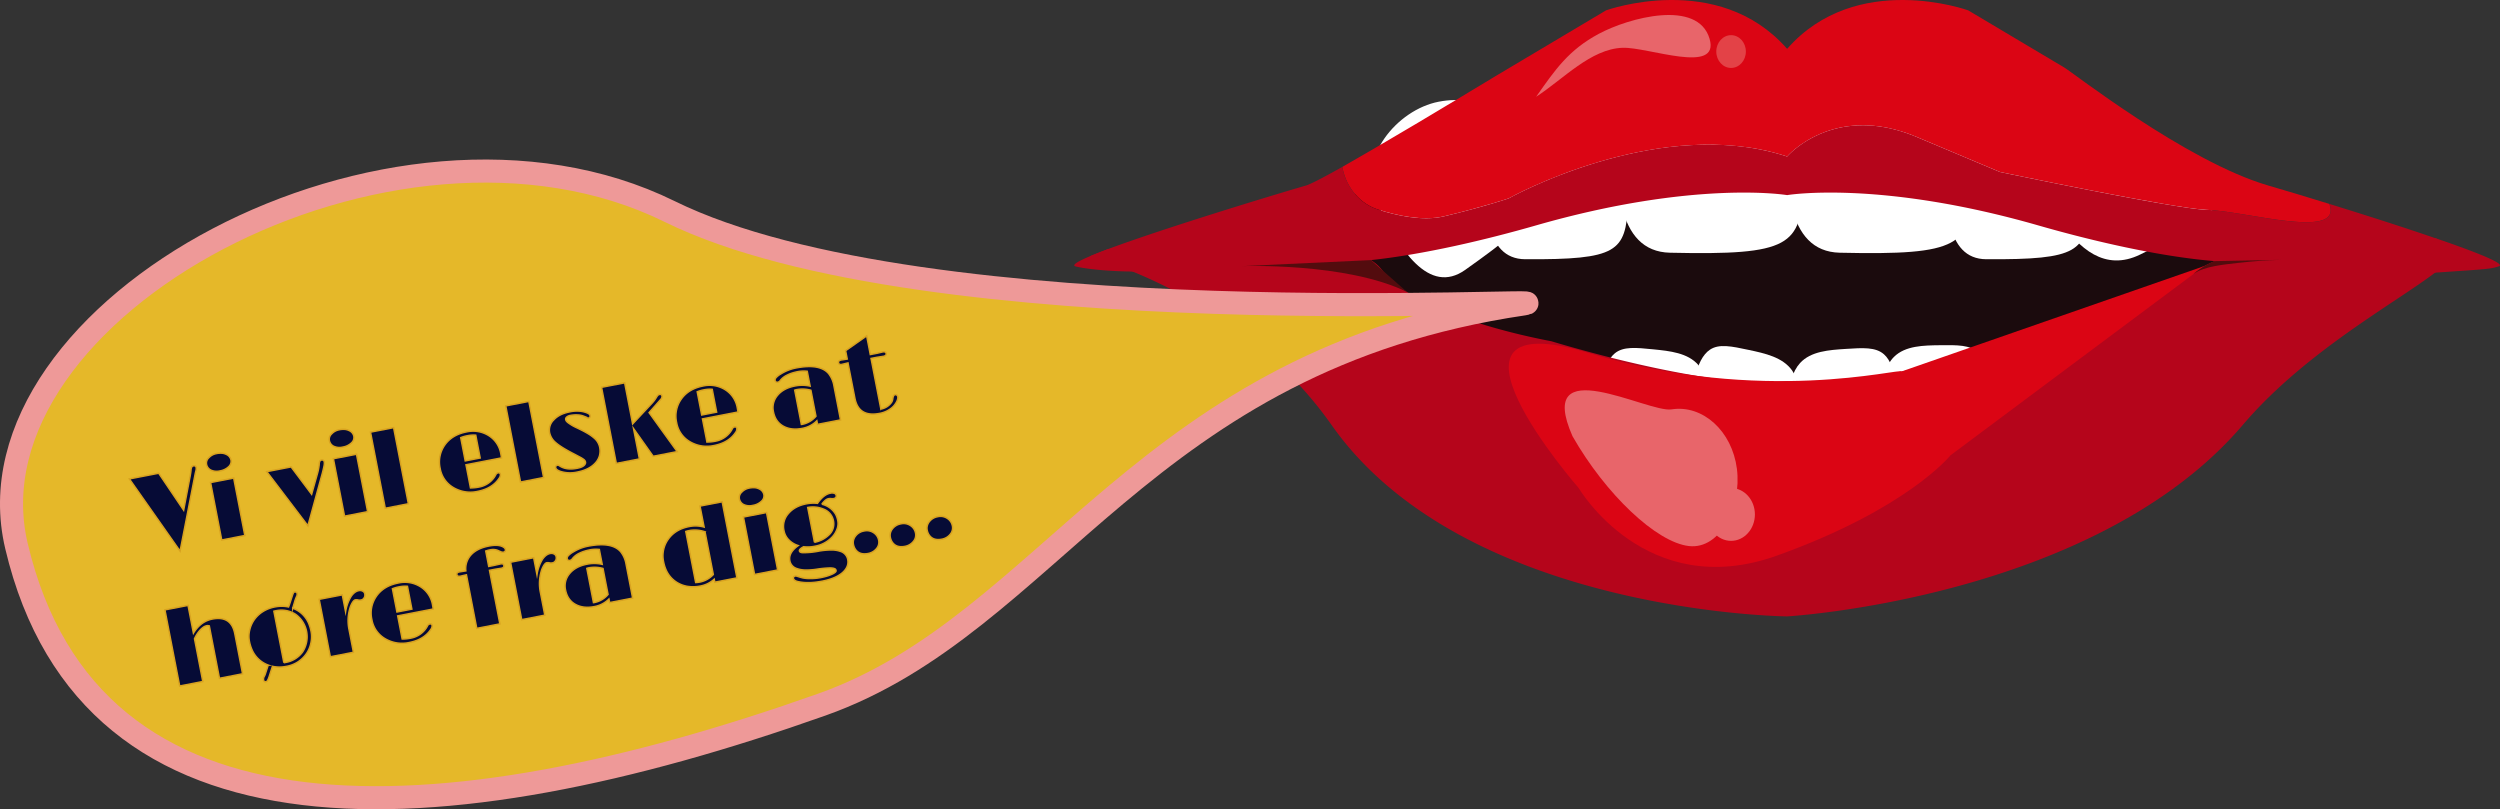 <svg id="Layer_1" data-name="Layer 1" xmlns="http://www.w3.org/2000/svg" width="1625.265" height="526.105" viewBox="0 0 1625.265 526.105"><rect x="0" y="0" width="1625.265" height="526.105" fill="#333333" stroke="none"/><defs><style>.cls-1{fill:#1b0b0d;}.cls-2,.cls-4{fill:#fff;}.cls-3{fill:#b5051b;}.cls-4{stroke:#161615;stroke-miterlimit:10;stroke-width:0.25px;}.cls-5{fill:#db0514;}.cls-6{fill:#530c0e;}.cls-7{fill:#e8656a;}.cls-8{fill:#e34247;}.cls-9{fill:#e5b829;stroke:#ee9998;stroke-miterlimit:10.001;stroke-width:15.002px;}.cls-10{isolation:isolate;}.cls-11{fill:#060b36;}.cls-12{fill:none;stroke:#d8a21f;stroke-miterlimit:9.999;}</style></defs><g id="Group_178" data-name="Group 178"><g id="Group_73" data-name="Group 73"><path id="Path_301" data-name="Path 301" class="cls-1" d="M816.271,163.355c149.946-52.708,94.623-60.971,255.542-81.244s182.861-33.39,248.691,3.578,239.906,77.666,239.906,77.666L1382.677,285.997l-230.406,31.275-154.3-52.708Z" transform="translate(-26.534 0)"/><path id="Path_302" data-name="Path 302" class="cls-2" d="M1182.204,297.923c-20.008,22.187-31.976,18.8-34.2,18.062-23.073-7.71-28.766-76.1-9.788-88.682,5.924-3.927,13.952-2.214,25.221.191,10.414,2.223,22.091,4.715,28.168,13.378C1200.274,253.229,1196.595,276.768,1182.204,297.923Z" transform="translate(-26.534 0)"/><path id="Path_303" data-name="Path 303" class="cls-2" d="M1199.336,293.935c17.21,24.905,29.476,23.291,31.765,22.878,23.786-4.289,37.521-71.262,20.2-86.493-5.409-4.755-13.569-4.223-25.026-3.478-10.588.689-22.458,1.462-29.507,9.167C1186.709,246.998,1187.576,270.871,1199.336,293.935Z" transform="translate(-26.534 0)"/><path id="Path_304" data-name="Path 304" class="cls-2" d="M1126.422,295.132c-17.919,24.282-30.132,22.233-32.408,21.739-23.65-5.13-35.446-72.556-17.689-87.165,5.543-4.56,13.684-3.74,25.113-2.589,10.562,1.065,22.405,2.258,29.228,10.209C1140.396,248.665,1138.845,272.496,1126.422,295.132Z" transform="translate(-26.534 0)"/><path id="Path_305" data-name="Path 305" class="cls-2" d="M1257.891,290.005c16.113,25.791,28.434,24.831,30.738,24.54,23.944-3.019,40.561-69.185,23.914-85.319-5.2-5.037-13.371-4.94-24.847-4.8-10.605.126-22.5.266-29.87,7.588C1247.31,242.451,1247.139,266.342,1257.891,290.005Z" transform="translate(-26.534 0)"/><path id="Path_306" data-name="Path 306" class="cls-2" d="M1459.952,121.181c11.837,14.326,10.026,18.744-42.067,44.288-23.044,11.3-39.963-4.131-52.173-22.12-10.205-15.035,16.256-35.327,42.36-40.366S1446.859,105.331,1459.952,121.181Z" transform="translate(-26.534 0)"/><path id="Path_307" data-name="Path 307" class="cls-2" d="M1384.719,133.143c-1.807,30.427-6.623,35.737-66.916,35.386-26.671-.156-27.976-36.041-23.638-72.269,3.625-30.28,39.889-41.133,64.123-29.255S1386.719,99.477,1384.719,133.143Z" transform="translate(-26.534 0)"/><path id="Path_308" data-name="Path 308" class="cls-2" d="M1309.328,120.868c-1.805,38.589-8,45.223-86.777,43.422-34.848-.8-37.208-46.386-32.2-92.282,4.183-38.362,51.361-51.326,83.24-35.7S1311.325,78.173,1309.328,120.868Z" transform="translate(-26.534 0)"/><path id="Path_309" data-name="Path 309" class="cls-2" d="M1019.03,104.463c14.14,26.341,12.689,33.742-40,71.019-23.307,16.49-42.976-12.435-57.908-45.159-12.481-27.352,13.495-58.94,40.734-64.2S1003.385,75.318,1019.03,104.463Z" transform="translate(-26.534 0)"/><path id="Path_310" data-name="Path 310" class="cls-2" d="M1084.973,133.143c-1.807,30.427-6.623,35.737-66.916,35.386-26.671-.156-27.975-36.041-23.638-72.269,3.625-30.28,39.889-41.133,64.123-29.255S1086.973,99.477,1084.973,133.143Z" transform="translate(-26.534 0)"/><path id="Path_311" data-name="Path 311" class="cls-2" d="M1198.93,120.868c-1.8,38.589-8,45.223-86.777,43.422-34.848-.8-37.208-46.386-32.2-92.282,4.183-38.362,51.361-51.326,83.24-35.7S1200.927,78.173,1198.93,120.868Z" transform="translate(-26.534 0)"/><g id="Group_71" data-name="Group 71"><path id="Path_312" data-name="Path 312" class="cls-3" d="M1629.946,168.913c-5.18,4.836-9.055-.242-20.341,8.342-26.553,20.189-84.675,51.681-125.023,99.01-96.234,112.915-296.227,124.46-296.227,124.46s-210.133-1.935-296.172-124.46c-37.295-53.071-90.561-83.778-129.331-99.736a276.583,276.583,0,0,0-27.97-9.852c3.326-1.39,7.306-2.962,11.886-4.715,24.7-2.538,62.32-6.528,69.517-6.528a284.542,284.542,0,0,1,51.089,4.413c9.651,1.753,21.319,2.115,34.132,1.45a86.466,86.466,0,0,1,16.248,7.8,26.252,26.252,0,0,1,7.579,6.831c12.489,17.771,56.159,35.66,109.811,45.936,0,0,18.1,5.561,42.746,11.667,34.732,8.523,82.494,18.073,110.465,14.2,47.763,6.649,153.212-25.871,153.212-25.871,53.655-10.272,89.255-30.824,106.755-42.369a109.132,109.132,0,0,1,17.993-9.732,147.546,147.546,0,0,1,17.5-5.44l24.808-4.352c.273-.061.491-.061.709-.121a284.957,284.957,0,0,1,51.089-4.413c8.07,0,34.623-.6,49.78-.423C1612.603,155.799,1627.71,168.127,1629.946,168.913Z" transform="translate(-26.534 0)"/></g><path id="Path_313" data-name="Path 313" class="cls-4" d="M1492.161,155.795l33.423-1.39C1516.096,156.098,1504.647,156.461,1492.161,155.795Z" transform="translate(-26.534 0)"/><path id="Path_314" data-name="Path 314" class="cls-5" d="M1052.836,317.271s43.67,74.405,128.788,43.965,112.972-65.267,112.972-65.267l164.785-122.94-196.702,68.477c-.041-2.538-90.283,22.1-203.147-12C946.281,195.29,1052.836,317.271,1052.836,317.271Z" transform="translate(-26.534 0)"/><path id="Path_315" data-name="Path 315" class="cls-5" d="M1460.865,136.393c-20.174-.665-134.183-24.6-134.183-24.6l-54.033-22.728c-54.033-22.728-84.294,12.693-84.294,12.693-83.258-27.5-180.964,27.2-180.964,27.2s-16.847,5.682-42.092,11.667c-13.522,3.264-30.26-.363-42.91-4.413-11.4-3.626-20.174-13.661-22.955-26.354l-.273-1.33c5.834-3.324,12.431-7.133,19.41-11.183,38.221-22.244,87.565-52.407,89.692-53.495l62.375-37.114s72.732-26.295,117.717,25.024C1233.338-19.559,1306.07,6.735,1306.07,6.735l62.375,37.114c4.307,2.237,79.222,61.172,132.71,76.767,9.214,2.66,23.554,6.951,39.748,11.969.054.181.109.3.163.484C1548.811,156.158,1486.545,137.181,1460.865,136.393Z" transform="translate(-26.534 0)"/><path id="Path_316" data-name="Path 316" class="cls-3" d="M1651.043,173.144c-5.561,1.693-5.561,1.693-41.438,4.111-8.79.592-8.07,0-17.611.06h-.6c-15.921,0-64.12-11.727-82.058-8.4l-34.132,1.511c-2.889-.121-5.834-.363-8.887-.665-36.095-2.962-79.5-13.117-114.445-23.151-103.868-29.86-163.516-19.766-163.516-19.766s-59.649-10.095-163.516,19.766c-32.605,9.369-72.625,18.8-107.085,22.486-5.616.6-11.013,1.088-16.248,1.33-12.813.665-24.481.3-34.132-1.511-17.884-3.325-35.168,3.385-51.089,3.385-10.2,0-16.03,2.418-24.972,3.2a278.324,278.324,0,0,1-28.461,1.033c-19.138-.181-33.314-2.236-37.185-3.385-2.454-.786,1.363-3.143,9.215-6.467,3.326-1.39,7.306-2.962,11.886-4.715,35.058-13.061,102.613-33.733,128.784-41.35,3.108-.907,11.941-5.561,23.609-12.089l.273,1.33c2.781,12.693,11.559,22.728,22.955,26.354,12.65,4.05,29.388,7.677,42.91,4.413,25.245-5.984,42.092-11.667,42.092-11.667s97.707-54.7,180.964-27.2c0,0,30.26-35.421,84.294-12.693l54.033,22.728s114.009,23.936,134.183,24.6c25.68.786,87.946,19.766,80.2-3.324-.055-.182-.109-.3-.163-.484,22.3,6.891,48.144,15.111,69.3,22.425,2.4.786,4.743,1.572,6.979,2.358C1640.03,165.407,1655.46,171.814,1651.043,173.144Z" transform="translate(-26.534 0)"/><path id="Path_317" data-name="Path 317" class="cls-6" d="M941.206,189.781c-39.7-19.357-107.568-16.751-107.568-16.751l84.116-3.936Z" transform="translate(-26.534 0)"/><path id="Path_318" data-name="Path 318" class="cls-6" d="M1452.611,178.081c6.77-5.051,20.425-6.16,29.287-7.195,9.727-1.136,18.9-1.74,27.438-1.974l-43.019.846C1460.817,171.751,1453.691,176.648,1452.611,178.081Z" transform="translate(-26.534 0)"/><path id="Path_319" data-name="Path 319" class="cls-7" d="M1155.71,304.769c3.144,24.537-10.7,52.518-31.145,50.229-21.261-2.38-54.3-33.83-75.735-71.416h0c-24.84-56.435,49.093-15.04,64.351-17.442C1133.526,262.936,1152.567,280.231,1155.71,304.769Z" transform="translate(-26.534 0)"/><ellipse id="Ellipse_280" data-name="Ellipse 280" class="cls-7" cx="1125.381" cy="334.444" rx="15.488" ry="17.171"/><g id="Group_72" data-name="Group 72"><path id="Path_320" data-name="Path 320" class="cls-7" d="M1025.181,62.905c12.578-17.885,21.173-30.429,40.714-40.911s64.5-22.7,72.047,3.233c6.862,23.583-39.91,5.234-56.6,5.839C1060.662,31.814,1042.918,51.417,1025.181,62.905Z" transform="translate(-26.534 0)"/></g><ellipse id="Ellipse_281" data-name="Ellipse 281" class="cls-8" cx="1125.381" cy="33.514" rx="9.615" ry="10.659"/></g><g id="Group_150" data-name="Group 150"><path id="Path_561" data-name="Path 561" class="cls-9" d="M560.784,458.072C312.786,545.977,85.324,558.786,37.23,354.935.981,201.267,281.371,48.611,461.863,137.495c167.377,82.425,590.132,54.96,555.355,60.065C769.698,233.896,710.098,405.144,560.784,458.072Z" transform="translate(-26.534 0)"/><g id="Vi_vil_elske_at_høre_fra_dig..._" data-name="Vi vil elske at høre fra dig... " class="cls-10"><g class="cls-10"><path class="cls-11" d="M152.347,302.843a1.324,1.324,0,0,1,1.727,1.226,4.305,4.305,0,0,1-.13,1.858q-.278,1.088-.437,1.772l-9.896,50.604-32.999-46.965,19.103-3.706,16.204,24.013,4.014-21.037q.649-3.394.762-4.867a5.518,5.518,0,0,1,.463-2.105A1.621,1.621,0,0,1,152.347,302.843Z" transform="translate(-26.534 0)"/><path class="cls-11" d="M169.578,306.143a8.999,8.999,0,0,1-5.945-.518,5.231,5.231,0,0,1-2.851-3.838,4.64,4.64,0,0,1,1.506-4.214A8.744,8.744,0,0,1,167.001,294.916a12.833,12.833,0,0,1,4.213-.271,8.353,8.353,0,0,1,2.73.885,5.202,5.202,0,0,1,2.804,3.596,4.666,4.666,0,0,1-1.562,4.296A10.477,10.477,0,0,1,169.578,306.143Zm-6.16,7.549,15.045-2.918,7.249,37.365-15.045,2.918Z" transform="translate(-26.534 0)"/><path class="cls-11" d="M199.945,306.605l15.849-3.074,13.324,17.78,3.675-13.057a34.578,34.578,0,0,0,1.227-6.119,5.287,5.287,0,0,1,.503-2.456,1.705,1.705,0,0,1,1.073-.645,1.35,1.35,0,0,1,1.156.247,1.44,1.44,0,0,1,.561.835,4.976,4.976,0,0,1,.089.927,11.809,11.809,0,0,1-.095,1.289q-.246,1.537-1.24,5.396L226.707,341.818Z" transform="translate(-26.534 0)"/><path class="cls-11" d="M249.418,290.652a9.001,9.001,0,0,1-5.945-.516,5.231,5.231,0,0,1-2.85-3.839,4.641,4.641,0,0,1,1.506-4.214,8.748,8.748,0,0,1,4.712-2.657,12.846,12.846,0,0,1,4.212-.272,8.351,8.351,0,0,1,2.731.886,5.198,5.198,0,0,1,2.803,3.595,4.662,4.662,0,0,1-1.562,4.296A10.458,10.458,0,0,1,249.418,290.652Zm-6.159,7.55,15.044-2.919,7.249,37.365-15.044,2.919Z" transform="translate(-26.534 0)"/><path class="cls-11" d="M267.389,280.922l15.045-2.918,9.604,49.507-15.045,2.919Z" transform="translate(-26.534 0)"/><path class="cls-11" d="M350.251,307.395q1.364-.264,1.609.996a3.672,3.672,0,0,1-.791,2.477q-4.429,6.74-14.05,8.605a21.612,21.612,0,0,1-15.566-2.388,17.856,17.856,0,0,1-8.783-12.527,19.076,19.076,0,0,1,2.826-14.997q4.716-6.94,14.408-8.821a19.213,19.213,0,0,1,13.966,2.19,17.305,17.305,0,0,1,8.289,12.225q.231,1.189.418,2.533L329.487,302.167l2.912,15.009a27.099,27.099,0,0,0,5.448-.549,15.422,15.422,0,0,0,9.933-6.248,14.02,14.02,0,0,0,1.017-1.685A2.255,2.255,0,0,1,350.251,307.395Zm-14.439-24.463a18.73,18.73,0,0,0-5.272.334,21.657,21.657,0,0,0-4.474,1.267l2.926,15.081,9.691-1.881Z" transform="translate(-26.534 0)"/><path class="cls-11" d="M355.311,263.865l15.045-2.918,9.604,49.506-15.045,2.919Z" transform="translate(-26.534 0)"/><path class="cls-11" d="M387.762,304.076a1.49,1.49,0,0,1,.181-1.034,1.216,1.216,0,0,1,.877-.624,1.425,1.425,0,0,1,1.047.16l1.031.634q4.256,2.48,10.799,1.21,4.408-.855,5.314-2.92a1.737,1.737,0,0,0,.157-1.065,2.636,2.636,0,0,0-.382-.94,4.29,4.29,0,0,0-1.046-.996,18.413,18.413,0,0,0-2.1-1.281l-3.561-1.886q-8.781-4.469-12.334-7.627a11.538,11.538,0,0,1-3.933-6.425,9.14,9.14,0,0,1,2.647-8.248q3.623-3.969,10.34-5.272a21.114,21.114,0,0,1,7.663-.362,16.526,16.526,0,0,1,4.232,1.23c.861.451,1.339.919,1.435,1.41q.292,1.504-.897,1.735a1.582,1.582,0,0,1-1.11-.201q-.551-.311-2.137-1.002a11.444,11.444,0,0,0-4.004-.802,18.696,18.696,0,0,0-4.412.275,4.845,4.845,0,0,0-2.694,1.176,1.724,1.724,0,0,0-.582,1.401,2.828,2.828,0,0,0,.469,1.107,5.377,5.377,0,0,0,1.158,1.101,29.932,29.932,0,0,0,5.768,3.346q3.874,1.826,6.62,3.436a27.733,27.733,0,0,1,4.413,3.101,10.607,10.607,0,0,1,3.65,5.898,12.053,12.053,0,0,1-.121,5.741,11.688,11.688,0,0,1-2.63,4.595q-3.968,4.437-11.735,5.942a21.073,21.073,0,0,1-10.853-.361Q388.047,305.546,387.762,304.076Z" transform="translate(-26.534 0)"/><path class="cls-11" d="M417.588,251.783l15.045-2.918,5.179,26.696,12.659-13.529a21.461,21.461,0,0,0,2.768-3.696q.975-1.714,1.849-1.883,1.575-.305,1.826.989a2.718,2.718,0,0,1-.81,2.19l-7.584,8.623,18.278,25.352-15.639,3.034-12.75-18.001,3.828,19.732L427.192,301.29Z" transform="translate(-26.534 0)"/><path class="cls-11" d="M503.983,277.571q1.365-.265,1.609.995a3.674,3.674,0,0,1-.791,2.477q-4.429,6.74-14.05,8.606a21.617,21.617,0,0,1-15.566-2.389,17.853,17.853,0,0,1-8.783-12.526,19.076,19.076,0,0,1,2.826-14.997q4.716-6.94,14.407-8.822a19.218,19.218,0,0,1,13.967,2.191,17.304,17.304,0,0,1,8.289,12.224q.231,1.189.419,2.533l-23.091,4.48,2.912,15.009a27.091,27.091,0,0,0,5.447-.549,15.422,15.422,0,0,0,9.934-6.248,14.021,14.021,0,0,0,1.017-1.685A2.249,2.249,0,0,1,503.983,277.571Zm-14.439-24.463a18.712,18.712,0,0,0-5.272.334,21.692,21.692,0,0,0-4.474,1.266l2.926,15.081,9.691-1.88Z" transform="translate(-26.534 0)"/><path class="cls-11" d="M557.561,273.602a17.9,17.9,0,0,1-9.359,4.901q-7.242,1.405-12.321-1.384-5.275-2.86-6.564-9.509a12.257,12.257,0,0,1,2.64-10.531q3.879-4.711,11.401-6.17a23.778,23.778,0,0,1,9.819.092l-1.866-9.622a21.164,21.164,0,0,0-5.792.18,34.398,34.398,0,0,0-4.07,1.007,22.302,22.302,0,0,0-3.062,1.248,12.279,12.279,0,0,0-4.458,3.405,2.834,2.834,0,0,1-1.608,1.256,1.736,1.736,0,0,1-1.303-.165,1.239,1.239,0,0,1-.593-.811,2.251,2.251,0,0,1,.002-.927,2.442,2.442,0,0,1,.505-.95,12.053,12.053,0,0,1,3.146-2.498,29.036,29.036,0,0,1,9.808-3.899q15.535-3.014,21.276,3.568a17.568,17.568,0,0,1,3.566,8.275l4.256,21.937-14.974,2.905ZM553.705,253.73a20.394,20.394,0,0,0-9.195-.431,8.284,8.284,0,0,0-1.31.363l4.317,22.252a1.96,1.96,0,0,0,.392-.04q.21-.04.42-.082a15.61,15.61,0,0,0,8.648-5.199Z" transform="translate(-26.534 0)"/><path class="cls-11" d="M598.443,268.756q-13.716,2.661-16.145-9.864l-4.487-22.944-3.99.954q-1.889.367-2.167-1.067-.278-1.434,1.75-1.828l3.386-.511.525-.102-1.052-5.424,13.706-9.63,2.355,12.142,4.688-.909,3.296-.786q2.063-.401,2.349,1.069A1.177,1.177,0,0,1,602.281,231a2.425,2.425,0,0,1-1.241.622l-4.373.667-3.849.747,6.38,32.888a10.794,10.794,0,0,0,6.368-3.667,5.402,5.402,0,0,0,1.348-2.876,6.002,6.002,0,0,1,.596-2.167,1.438,1.438,0,0,1,.947-.637,1.334,1.334,0,0,1,1.107.276,1.661,1.661,0,0,1,.637,1.037,3.642,3.642,0,0,1-.072,1.503,7.892,7.892,0,0,1-.728,1.865,12.664,12.664,0,0,1-3.034,3.82A17.262,17.262,0,0,1,598.443,268.756Z" transform="translate(-26.534 0)"/></g><g class="cls-10"><path class="cls-12" d="M152.347,302.843a1.324,1.324,0,0,1,1.727,1.226,4.305,4.305,0,0,1-.13,1.858q-.278,1.088-.437,1.772l-9.896,50.604-32.999-46.965,19.103-3.706,16.204,24.013,4.014-21.037q.649-3.394.762-4.867a5.518,5.518,0,0,1,.463-2.105A1.621,1.621,0,0,1,152.347,302.843Z" transform="translate(-26.534 0)"/><path class="cls-12" d="M169.578,306.143a8.999,8.999,0,0,1-5.945-.518,5.231,5.231,0,0,1-2.851-3.838,4.64,4.64,0,0,1,1.506-4.214A8.744,8.744,0,0,1,167.001,294.916a12.833,12.833,0,0,1,4.213-.271,8.353,8.353,0,0,1,2.73.885,5.202,5.202,0,0,1,2.804,3.596,4.666,4.666,0,0,1-1.562,4.296A10.477,10.477,0,0,1,169.578,306.143Zm-6.16,7.549,15.045-2.918,7.249,37.365-15.045,2.918Z" transform="translate(-26.534 0)"/><path class="cls-12" d="M199.945,306.605l15.849-3.074,13.324,17.78,3.675-13.057a34.578,34.578,0,0,0,1.227-6.119,5.287,5.287,0,0,1,.503-2.456,1.705,1.705,0,0,1,1.073-.645,1.35,1.35,0,0,1,1.156.247,1.44,1.44,0,0,1,.561.835,4.976,4.976,0,0,1,.089.927,11.809,11.809,0,0,1-.095,1.289q-.246,1.537-1.24,5.396L226.707,341.818Z" transform="translate(-26.534 0)"/><path class="cls-12" d="M249.418,290.652a9.001,9.001,0,0,1-5.945-.516,5.231,5.231,0,0,1-2.85-3.839,4.641,4.641,0,0,1,1.506-4.214,8.748,8.748,0,0,1,4.712-2.657,12.846,12.846,0,0,1,4.212-.272,8.351,8.351,0,0,1,2.731.886,5.198,5.198,0,0,1,2.803,3.595,4.662,4.662,0,0,1-1.562,4.296A10.458,10.458,0,0,1,249.418,290.652Zm-6.159,7.55,15.044-2.919,7.249,37.365-15.044,2.919Z" transform="translate(-26.534 0)"/><path class="cls-12" d="M267.389,280.922l15.045-2.918,9.604,49.507-15.045,2.919Z" transform="translate(-26.534 0)"/><path class="cls-12" d="M350.251,307.395q1.364-.264,1.609.996a3.672,3.672,0,0,1-.791,2.477q-4.429,6.74-14.05,8.605a21.612,21.612,0,0,1-15.566-2.388,17.856,17.856,0,0,1-8.783-12.527,19.076,19.076,0,0,1,2.826-14.997q4.716-6.94,14.408-8.821a19.213,19.213,0,0,1,13.966,2.19,17.305,17.305,0,0,1,8.289,12.225q.231,1.189.418,2.533L329.487,302.167l2.912,15.009a27.099,27.099,0,0,0,5.448-.549,15.422,15.422,0,0,0,9.933-6.248,14.02,14.02,0,0,0,1.017-1.685A2.255,2.255,0,0,1,350.251,307.395Zm-14.439-24.463a18.73,18.73,0,0,0-5.272.334,21.657,21.657,0,0,0-4.474,1.267l2.926,15.081,9.691-1.881Z" transform="translate(-26.534 0)"/><path class="cls-12" d="M355.311,263.865l15.045-2.918,9.604,49.506-15.045,2.919Z" transform="translate(-26.534 0)"/><path class="cls-12" d="M387.762,304.076a1.49,1.49,0,0,1,.181-1.034,1.216,1.216,0,0,1,.877-.624,1.425,1.425,0,0,1,1.047.16l1.031.634q4.256,2.48,10.799,1.21,4.408-.855,5.314-2.92a1.737,1.737,0,0,0,.157-1.065,2.636,2.636,0,0,0-.382-.94,4.29,4.29,0,0,0-1.046-.996,18.413,18.413,0,0,0-2.1-1.281l-3.561-1.886q-8.781-4.469-12.334-7.627a11.538,11.538,0,0,1-3.933-6.425,9.14,9.14,0,0,1,2.647-8.248q3.623-3.969,10.34-5.272a21.114,21.114,0,0,1,7.663-.362,16.526,16.526,0,0,1,4.232,1.23c.861.451,1.339.919,1.435,1.41q.292,1.504-.897,1.735a1.582,1.582,0,0,1-1.11-.201q-.551-.311-2.137-1.002a11.444,11.444,0,0,0-4.004-.802,18.696,18.696,0,0,0-4.412.275,4.845,4.845,0,0,0-2.694,1.176,1.724,1.724,0,0,0-.582,1.401,2.828,2.828,0,0,0,.469,1.107,5.377,5.377,0,0,0,1.158,1.101,29.932,29.932,0,0,0,5.768,3.346q3.874,1.826,6.62,3.436a27.733,27.733,0,0,1,4.413,3.101,10.607,10.607,0,0,1,3.65,5.898,12.053,12.053,0,0,1-.121,5.741,11.688,11.688,0,0,1-2.63,4.595q-3.968,4.437-11.735,5.942a21.073,21.073,0,0,1-10.853-.361Q388.047,305.546,387.762,304.076Z" transform="translate(-26.534 0)"/><path class="cls-12" d="M417.588,251.783l15.045-2.918,5.179,26.696,12.659-13.529a21.461,21.461,0,0,0,2.768-3.696q.975-1.714,1.849-1.883,1.575-.305,1.826.989a2.718,2.718,0,0,1-.81,2.19l-7.584,8.623,18.278,25.352-15.639,3.034-12.75-18.001,3.828,19.732L427.192,301.29Z" transform="translate(-26.534 0)"/><path class="cls-12" d="M503.983,277.571q1.365-.265,1.609.995a3.674,3.674,0,0,1-.791,2.477q-4.429,6.74-14.05,8.606a21.617,21.617,0,0,1-15.566-2.389,17.853,17.853,0,0,1-8.783-12.526,19.076,19.076,0,0,1,2.826-14.997q4.716-6.94,14.407-8.822a19.218,19.218,0,0,1,13.967,2.191,17.304,17.304,0,0,1,8.289,12.224q.231,1.189.419,2.533l-23.091,4.48,2.912,15.009a27.091,27.091,0,0,0,5.447-.549,15.422,15.422,0,0,0,9.934-6.248,14.021,14.021,0,0,0,1.017-1.685A2.249,2.249,0,0,1,503.983,277.571Zm-14.439-24.463a18.712,18.712,0,0,0-5.272.334,21.692,21.692,0,0,0-4.474,1.266l2.926,15.081,9.691-1.88Z" transform="translate(-26.534 0)"/><path class="cls-12" d="M557.561,273.602a17.9,17.9,0,0,1-9.359,4.901q-7.242,1.405-12.321-1.384-5.275-2.86-6.564-9.509a12.257,12.257,0,0,1,2.64-10.531q3.879-4.711,11.401-6.17a23.778,23.778,0,0,1,9.819.092l-1.866-9.622a21.164,21.164,0,0,0-5.792.18,34.398,34.398,0,0,0-4.07,1.007,22.302,22.302,0,0,0-3.062,1.248,12.279,12.279,0,0,0-4.458,3.405,2.834,2.834,0,0,1-1.608,1.256,1.736,1.736,0,0,1-1.303-.165,1.239,1.239,0,0,1-.593-.811,2.251,2.251,0,0,1,.002-.927,2.442,2.442,0,0,1,.505-.95,12.053,12.053,0,0,1,3.146-2.498,29.036,29.036,0,0,1,9.808-3.899q15.535-3.014,21.276,3.568a17.568,17.568,0,0,1,3.566,8.275l4.256,21.937-14.974,2.905ZM553.705,253.73a20.394,20.394,0,0,0-9.195-.431,8.284,8.284,0,0,0-1.31.363l4.317,22.252a1.96,1.96,0,0,0,.392-.04q.21-.04.42-.082a15.61,15.61,0,0,0,8.648-5.199Z" transform="translate(-26.534 0)"/><path class="cls-12" d="M598.443,268.756q-13.716,2.661-16.145-9.864l-4.487-22.944-3.99.954q-1.889.367-2.167-1.067-.278-1.434,1.75-1.828l3.386-.511.525-.102-1.052-5.424,13.706-9.63,2.355,12.142,4.688-.909,3.296-.786q2.063-.401,2.349,1.069A1.177,1.177,0,0,1,602.281,231a2.425,2.425,0,0,1-1.241.622l-4.373.667-3.849.747,6.38,32.888a10.794,10.794,0,0,0,6.368-3.667,5.402,5.402,0,0,0,1.348-2.876,6.002,6.002,0,0,1,.596-2.167,1.438,1.438,0,0,1,.947-.637,1.334,1.334,0,0,1,1.107.276,1.661,1.661,0,0,1,.637,1.037,3.642,3.642,0,0,1-.072,1.503,7.892,7.892,0,0,1-.728,1.865,12.664,12.664,0,0,1-3.034,3.82A17.262,17.262,0,0,1,598.443,268.756Z" transform="translate(-26.534 0)"/></g><g class="cls-10"><path class="cls-11" d="M164.554,402.443q12.316-2.389,14.637,9.577l5.05,26.03-15.045,2.918-6.604-34.042a3.003,3.003,0,0,0-1.743-.097,5.443,5.443,0,0,0-2.057.907,13.311,13.311,0,0,0-2.079,1.819,20.772,20.772,0,0,0-3.717,5.729l5.389,27.78-15.044,2.919-9.604-49.507,15.044-2.919,3.503,18.054Q156.997,403.911,164.554,402.443Z" transform="translate(-26.534 0)"/><path class="cls-11" d="M191.872,402.808a19.734,19.734,0,0,1,5.59-5.241,22.55,22.55,0,0,1,7.888-3.037,21.756,21.756,0,0,1,8.758.044q.794-2.079,1.329-3.815l.954-2.943q.825-2.667,1.313-2.869a1.785,1.785,0,0,1,1.073-.082,1.125,1.125,0,0,1,.834.655,3.066,3.066,0,0,1-.342,2.444,21.697,21.697,0,0,0-1.236,3.452l-1.19,3.971a17.913,17.913,0,0,1,10.309,9.727,25.513,25.513,0,0,1,1.659,5.56,18.622,18.622,0,0,1-.094,7.096,18.89,18.89,0,0,1-2.839,6.978,19.755,19.755,0,0,1-13.309,8.499,21.552,21.552,0,0,1-8.903-.052l-2.15,6.698q-.946,2.796-1.604,3.143-1.415.565-1.934-.514a3.372,3.372,0,0,1,.43-2.934,8.839,8.839,0,0,0,.552-1.268l1.865-5.736.071-.194a18.514,18.514,0,0,1-10.476-9.84,24.659,24.659,0,0,1-1.774-5.772,17.174,17.174,0,0,1,.192-7.152A18.92,18.92,0,0,1,191.872,402.808Zm19.209,28.002a4.39,4.39,0,0,0,.566-.072l.49-.095a17.253,17.253,0,0,0,11.012-6.676,17.997,17.997,0,0,0-4.443-24.587,17.04,17.04,0,0,0-13.106-2.248l-.525.102a3.477,3.477,0,0,0-.483.129Z" transform="translate(-26.534 0)"/><path class="cls-11" d="M234.021,389.62l15.045-2.918,2.131,10.986a27.432,27.432,0,0,1,3.488-9.808q2.235-3.357,5.034-3.899a3.701,3.701,0,0,1,2.661.337,2.469,2.469,0,0,1,1.284,1.657,3.904,3.904,0,0,1,.032,1.663,3.303,3.303,0,0,1-.538,1.158,2.779,2.779,0,0,1-1.614,1.221,5.183,5.183,0,0,1-2.013.1,4.878,4.878,0,0,0-2.02-.116q-.84.163-1.873,1.761a15.41,15.41,0,0,0-1.761,4.209,28.274,28.274,0,0,0-.46,13.158l2.898,14.939-15.045,2.918Z" transform="translate(-26.534 0)"/><path class="cls-11" d="M305.851,405.636q1.365-.265,1.609.995a3.67,3.67,0,0,1-.79,2.477q-4.429,6.741-14.05,8.606a21.624,21.624,0,0,1-15.566-2.389,17.855,17.855,0,0,1-8.783-12.526,19.082,19.082,0,0,1,2.827-14.998q4.716-6.94,14.408-8.822a19.222,19.222,0,0,1,13.967,2.192,17.306,17.306,0,0,1,8.289,12.224q.231,1.189.418,2.533l-23.091,4.479L287.999,415.416a27.092,27.092,0,0,0,5.448-.548,15.427,15.427,0,0,0,9.934-6.248,14.145,14.145,0,0,0,1.016-1.685A2.251,2.251,0,0,1,305.851,405.636Zm-14.439-24.463a18.655,18.655,0,0,0-5.272.333,21.742,21.742,0,0,0-4.474,1.267l2.926,15.08,9.691-1.88Z" transform="translate(-26.534 0)"/><path class="cls-11" d="M352.415,369.447l-3.771.587-3.883.753,6.754,34.812-15.045,2.919L329.751,373.699l-.56.109-3.296.783q-2.064.401-2.339-1.016-.275-1.418,1.614-1.783l4.19-.669a13.207,13.207,0,0,1,3.753-10.784q3.88-3.946,11.123-5.353,6.787-1.317,9.865.882a2.146,2.146,0,0,1,.971,1.264,1.403,1.403,0,0,1-1.276,1.846,2.603,2.603,0,0,1-1.606-.234l-1.429-.63a8.195,8.195,0,0,0-4.693-.795q-.636.086-1.318.218a11.381,11.381,0,0,0-1.264.318q-.581.186-1.162.371l1.941,10.006,3.044-.59,4.661-1.049q1.889-.368,2.164,1.05Q354.409,369.06,352.415,369.447Z" transform="translate(-26.534 0)"/><path class="cls-11" d="M358.435,365.484l15.045-2.919,2.131,10.986a27.451,27.451,0,0,1,3.488-9.808q2.235-3.357,5.034-3.899a3.702,3.702,0,0,1,2.661.337,2.466,2.466,0,0,1,1.283,1.657,3.914,3.914,0,0,1,.033,1.663,3.312,3.312,0,0,1-.538,1.158,2.781,2.781,0,0,1-1.614,1.221,5.183,5.183,0,0,1-2.013.1,4.862,4.862,0,0,0-2.02-.115q-.84.161-1.873,1.76a15.422,15.422,0,0,0-1.762,4.209,28.281,28.281,0,0,0-.46,13.158l2.898,14.939-15.045,2.918Z" transform="translate(-26.534 0)"/><path class="cls-11" d="M422.404,389.449a17.893,17.893,0,0,1-9.359,4.901q-7.242,1.406-12.321-1.384-5.275-2.862-6.565-9.51a12.255,12.255,0,0,1,2.641-10.53q3.878-4.711,11.4-6.17a23.772,23.772,0,0,1,9.82.093l-1.867-9.623a21.177,21.177,0,0,0-5.792.181,34.516,34.516,0,0,0-4.07,1.007,22.357,22.357,0,0,0-3.061,1.248,12.271,12.271,0,0,0-4.459,3.405,2.837,2.837,0,0,1-1.607,1.257,1.738,1.738,0,0,1-1.303-.165,1.235,1.235,0,0,1-.593-.812,2.254,2.254,0,0,1,.001-.926,2.445,2.445,0,0,1,.505-.951,12.076,12.076,0,0,1,3.146-2.498,29.056,29.056,0,0,1,9.809-3.899q15.534-3.013,21.276,3.569a17.578,17.578,0,0,1,3.566,8.275l4.255,21.937-14.974,2.904Zm-3.855-19.871a20.39,20.39,0,0,0-9.196-.432,8.369,8.369,0,0,0-1.309.363l4.317,22.251a1.891,1.891,0,0,0,.392-.038l.42-.082a15.606,15.606,0,0,0,8.648-5.199Z" transform="translate(-26.534 0)"/><path class="cls-11" d="M490.843,376.572a18.2,18.2,0,0,1-8.751,4.383,23.754,23.754,0,0,1-8.854.213,18.864,18.864,0,0,1-7.1-2.816q-6.509-4.364-8.193-13.042a18.453,18.453,0,0,1,2.788-14.444q4.638-6.781,13.875-8.573a21.035,21.035,0,0,1,9.65.343l-2.647-13.646,14.415-2.796,9.604,49.506-14.415,2.797Zm-16.438-31.59a14.885,14.885,0,0,0-2.037.54l6.435,33.168a16.843,16.843,0,0,0,2.769-.319,16.241,16.241,0,0,0,8.674-4.878l-5.383-27.745A20.149,20.149,0,0,0,474.405,344.982Z" transform="translate(-26.534 0)"/><path class="cls-11" d="M515.982,328.565a8.998,8.998,0,0,1-5.945-.517,5.234,5.234,0,0,1-2.851-3.838,4.643,4.643,0,0,1,1.507-4.215,8.743,8.743,0,0,1,4.712-2.656,12.862,12.862,0,0,1,4.212-.272,8.379,8.379,0,0,1,2.731.886,5.201,5.201,0,0,1,2.803,3.596,4.663,4.663,0,0,1-1.562,4.295A10.462,10.462,0,0,1,515.982,328.565Zm-6.159,7.549,15.045-2.919,7.249,37.366-15.045,2.919Z" transform="translate(-26.534 0)"/><path class="cls-11" d="M548.972,355.457q-2.931,1.55-2.713,2.668.21,1.084,2.111,1.151a50.487,50.487,0,0,0,9.92-.89,46.69,46.69,0,0,1,9.507-.863,17.293,17.293,0,0,1,5.37,1.009,6.834,6.834,0,0,1,4.492,5.19q.883,4.548-3.082,8.258-4.399,4.085-13.496,5.851-9.412,1.825-16.077.214-2.414-.656-2.679-2.021a1.166,1.166,0,0,1,.254-1.029,1.486,1.486,0,0,1,.86-.529,2.821,2.821,0,0,1,1.453.189q1.98.668,3.635,1.057a23.995,23.995,0,0,0,5.03.385,33.635,33.635,0,0,0,6.402-.589,38.251,38.251,0,0,0,4.883-1.22,25.066,25.066,0,0,0,3.047-1.227q2.342-1.216,2.165-2.126a1.488,1.488,0,0,0-.727-1.13,4.922,4.922,0,0,0-1.41-.435,12.837,12.837,0,0,0-2.292-.118,70.279,70.279,0,0,0-7.945.779,43.097,43.097,0,0,1-7.989.552,17.073,17.073,0,0,1-5.044-.927,6.618,6.618,0,0,1-4.654-5.088q-1.018-5.247,5.453-9.881a14.567,14.567,0,0,1-6.092-3.701,11.486,11.486,0,0,1-3.152-5.959,12.494,12.494,0,0,1,2.877-11.176q4.102-4.863,11.801-6.356a24.134,24.134,0,0,1,7.096-.287q4.038-5.757,8.272-6.578a4.767,4.767,0,0,1,2.756.082,1.808,1.808,0,0,1,1.149,1.339,1.494,1.494,0,0,1-.34,1.427,2.065,2.065,0,0,1-1.042.62,5.534,5.534,0,0,1-1.65.102,6.031,6.031,0,0,0-2.062.037q-1.89.366-4.25,3.547a13.986,13.986,0,0,1,9.013,6.602,14.479,14.479,0,0,1,1.391,4.177,10.14,10.14,0,0,1-.488,5.342,14.704,14.704,0,0,1-3.077,5.098,19.99,19.99,0,0,1-11.268,6.107A22.89,22.89,0,0,1,548.972,355.457Zm7.056-2.932a18.076,18.076,0,0,0,9.225-4.657,9.667,9.667,0,0,0,3.108-9.242,10.044,10.044,0,0,0-6.296-7.563,17.84,17.84,0,0,0-10.422-1.137Z" transform="translate(-26.534 0)"/><path class="cls-11" d="M582.458,356.838a8.444,8.444,0,0,1-1.095-2.836,6.539,6.539,0,0,1,.066-2.936,7.115,7.115,0,0,1,1.294-2.593,8.737,8.737,0,0,1,5.533-3.288,7.942,7.942,0,0,1,6.417,1.26,7.401,7.401,0,0,1,3.104,4.771,6.348,6.348,0,0,1-1.415,5.43,8.991,8.991,0,0,1-5.478,3.203Q585.076,360.976,582.458,356.838Z" transform="translate(-26.534 0)"/><path class="cls-11" d="M606.424,352.188a8.449,8.449,0,0,1-1.095-2.837,6.536,6.536,0,0,1,.066-2.935,7.114,7.114,0,0,1,1.293-2.593,8.734,8.734,0,0,1,5.534-3.287,7.942,7.942,0,0,1,6.417,1.258,7.403,7.403,0,0,1,3.104,4.771,6.344,6.344,0,0,1-1.415,5.43,8.983,8.983,0,0,1-5.478,3.204Q609.042,356.327,606.424,352.188Z" transform="translate(-26.534 0)"/><path class="cls-11" d="M630.39,347.539a8.444,8.444,0,0,1-1.095-2.836,6.546,6.546,0,0,1,.065-2.936,7.123,7.123,0,0,1,1.294-2.593,8.739,8.739,0,0,1,5.534-3.288,7.942,7.942,0,0,1,6.417,1.26A7.393,7.393,0,0,1,645.708,341.918a6.342,6.342,0,0,1-1.415,5.429,8.988,8.988,0,0,1-5.478,3.204Q633.007,351.677,630.39,347.539Z" transform="translate(-26.534 0)"/></g><g class="cls-10"><path class="cls-12" d="M164.554,402.443q12.316-2.389,14.637,9.577l5.05,26.03-15.045,2.918-6.604-34.042a3.003,3.003,0,0,0-1.743-.097,5.443,5.443,0,0,0-2.057.907,13.311,13.311,0,0,0-2.079,1.819,20.772,20.772,0,0,0-3.717,5.729l5.389,27.78-15.044,2.919-9.604-49.507,15.044-2.919,3.503,18.054Q156.997,403.911,164.554,402.443Z" transform="translate(-26.534 0)"/><path class="cls-12" d="M191.872,402.808a19.734,19.734,0,0,1,5.59-5.241,22.55,22.55,0,0,1,7.888-3.037,21.756,21.756,0,0,1,8.758.044q.794-2.079,1.329-3.815l.954-2.943q.825-2.667,1.313-2.869a1.785,1.785,0,0,1,1.073-.082,1.125,1.125,0,0,1,.834.655,3.066,3.066,0,0,1-.342,2.444,21.697,21.697,0,0,0-1.236,3.452l-1.19,3.971a17.913,17.913,0,0,1,10.309,9.727,25.513,25.513,0,0,1,1.659,5.56,18.622,18.622,0,0,1-.094,7.096,18.89,18.89,0,0,1-2.839,6.978,19.755,19.755,0,0,1-13.309,8.499,21.552,21.552,0,0,1-8.903-.052l-2.15,6.698q-.946,2.796-1.604,3.143-1.415.565-1.934-.514a3.372,3.372,0,0,1,.43-2.934,8.839,8.839,0,0,0,.552-1.268l1.865-5.736.071-.194a18.514,18.514,0,0,1-10.476-9.84,24.659,24.659,0,0,1-1.774-5.772,17.174,17.174,0,0,1,.192-7.152A18.92,18.92,0,0,1,191.872,402.808Zm19.209,28.002a4.39,4.39,0,0,0,.566-.072l.49-.095a17.253,17.253,0,0,0,11.012-6.676,17.997,17.997,0,0,0-4.443-24.587,17.04,17.04,0,0,0-13.106-2.248l-.525.102a3.477,3.477,0,0,0-.483.129Z" transform="translate(-26.534 0)"/><path class="cls-12" d="M234.021,389.62l15.045-2.918,2.131,10.986a27.432,27.432,0,0,1,3.488-9.808q2.235-3.357,5.034-3.899a3.701,3.701,0,0,1,2.661.337,2.469,2.469,0,0,1,1.284,1.657,3.904,3.904,0,0,1,.032,1.663,3.303,3.303,0,0,1-.538,1.158,2.779,2.779,0,0,1-1.614,1.221,5.183,5.183,0,0,1-2.013.1,4.878,4.878,0,0,0-2.02-.116q-.84.163-1.873,1.761a15.41,15.41,0,0,0-1.761,4.209,28.274,28.274,0,0,0-.46,13.158l2.898,14.939-15.045,2.918Z" transform="translate(-26.534 0)"/><path class="cls-12" d="M305.851,405.636q1.365-.265,1.609.995a3.67,3.67,0,0,1-.79,2.477q-4.429,6.741-14.05,8.606a21.624,21.624,0,0,1-15.566-2.389,17.855,17.855,0,0,1-8.783-12.526,19.082,19.082,0,0,1,2.827-14.998q4.716-6.94,14.408-8.822a19.222,19.222,0,0,1,13.967,2.192,17.306,17.306,0,0,1,8.289,12.224q.231,1.189.418,2.533l-23.091,4.479L287.999,415.416a27.092,27.092,0,0,0,5.448-.548,15.427,15.427,0,0,0,9.934-6.248,14.145,14.145,0,0,0,1.016-1.685A2.251,2.251,0,0,1,305.851,405.636Zm-14.439-24.463a18.655,18.655,0,0,0-5.272.333,21.742,21.742,0,0,0-4.474,1.267l2.926,15.08,9.691-1.88Z" transform="translate(-26.534 0)"/><path class="cls-12" d="M352.415,369.447l-3.771.587-3.883.753,6.754,34.812-15.045,2.919L329.751,373.699l-.56.109-3.296.783q-2.064.401-2.339-1.016-.275-1.418,1.614-1.783l4.19-.669a13.207,13.207,0,0,1,3.753-10.784q3.88-3.946,11.123-5.353,6.787-1.317,9.865.882a2.146,2.146,0,0,1,.971,1.264,1.403,1.403,0,0,1-1.276,1.846,2.603,2.603,0,0,1-1.606-.234l-1.429-.63a8.195,8.195,0,0,0-4.693-.795q-.636.086-1.318.218a11.381,11.381,0,0,0-1.264.318q-.581.186-1.162.371l1.941,10.006,3.044-.59,4.661-1.049q1.889-.368,2.164,1.05Q354.409,369.06,352.415,369.447Z" transform="translate(-26.534 0)"/><path class="cls-12" d="M358.435,365.484l15.045-2.919,2.131,10.986a27.451,27.451,0,0,1,3.488-9.808q2.235-3.357,5.034-3.899a3.702,3.702,0,0,1,2.661.337,2.466,2.466,0,0,1,1.283,1.657,3.914,3.914,0,0,1,.033,1.663,3.312,3.312,0,0,1-.538,1.158,2.781,2.781,0,0,1-1.614,1.221,5.183,5.183,0,0,1-2.013.1,4.862,4.862,0,0,0-2.02-.115q-.84.161-1.873,1.76a15.422,15.422,0,0,0-1.762,4.209,28.281,28.281,0,0,0-.46,13.158l2.898,14.939-15.045,2.918Z" transform="translate(-26.534 0)"/><path class="cls-12" d="M422.404,389.449a17.893,17.893,0,0,1-9.359,4.901q-7.242,1.406-12.321-1.384-5.275-2.862-6.565-9.51a12.255,12.255,0,0,1,2.641-10.53q3.878-4.711,11.4-6.17a23.772,23.772,0,0,1,9.82.093l-1.867-9.623a21.177,21.177,0,0,0-5.792.181,34.516,34.516,0,0,0-4.07,1.007,22.357,22.357,0,0,0-3.061,1.248,12.271,12.271,0,0,0-4.459,3.405,2.837,2.837,0,0,1-1.607,1.257,1.738,1.738,0,0,1-1.303-.165,1.235,1.235,0,0,1-.593-.812,2.254,2.254,0,0,1,.001-.926,2.445,2.445,0,0,1,.505-.951,12.076,12.076,0,0,1,3.146-2.498,29.056,29.056,0,0,1,9.809-3.899q15.534-3.013,21.276,3.569a17.578,17.578,0,0,1,3.566,8.275l4.255,21.937-14.974,2.904Zm-3.855-19.871a20.39,20.39,0,0,0-9.196-.432,8.369,8.369,0,0,0-1.309.363l4.317,22.251a1.891,1.891,0,0,0,.392-.038l.42-.082a15.606,15.606,0,0,0,8.648-5.199Z" transform="translate(-26.534 0)"/><path class="cls-12" d="M490.843,376.572a18.2,18.2,0,0,1-8.751,4.383,23.754,23.754,0,0,1-8.854.213,18.864,18.864,0,0,1-7.1-2.816q-6.509-4.364-8.193-13.042a18.453,18.453,0,0,1,2.788-14.444q4.638-6.781,13.875-8.573a21.035,21.035,0,0,1,9.65.343l-2.647-13.646,14.415-2.796,9.604,49.506-14.415,2.797Zm-16.438-31.59a14.885,14.885,0,0,0-2.037.54l6.435,33.168a16.843,16.843,0,0,0,2.769-.319,16.241,16.241,0,0,0,8.674-4.878l-5.383-27.745A20.149,20.149,0,0,0,474.405,344.982Z" transform="translate(-26.534 0)"/><path class="cls-12" d="M515.982,328.565a8.998,8.998,0,0,1-5.945-.517,5.234,5.234,0,0,1-2.851-3.838,4.643,4.643,0,0,1,1.507-4.215,8.743,8.743,0,0,1,4.712-2.656,12.862,12.862,0,0,1,4.212-.272,8.379,8.379,0,0,1,2.731.886,5.201,5.201,0,0,1,2.803,3.596,4.663,4.663,0,0,1-1.562,4.295A10.462,10.462,0,0,1,515.982,328.565Zm-6.159,7.549,15.045-2.919,7.249,37.366-15.045,2.919Z" transform="translate(-26.534 0)"/><path class="cls-12" d="M548.972,355.457q-2.931,1.55-2.713,2.668.21,1.084,2.111,1.151a50.487,50.487,0,0,0,9.92-.89,46.69,46.69,0,0,1,9.507-.863,17.293,17.293,0,0,1,5.37,1.009,6.834,6.834,0,0,1,4.492,5.19q.883,4.548-3.082,8.258-4.399,4.085-13.496,5.851-9.412,1.825-16.077.214-2.414-.656-2.679-2.021a1.166,1.166,0,0,1,.254-1.029,1.486,1.486,0,0,1,.86-.529,2.821,2.821,0,0,1,1.453.189q1.98.668,3.635,1.057a23.995,23.995,0,0,0,5.03.385,33.635,33.635,0,0,0,6.402-.589,38.251,38.251,0,0,0,4.883-1.22,25.066,25.066,0,0,0,3.047-1.227q2.342-1.216,2.165-2.126a1.488,1.488,0,0,0-.727-1.13,4.922,4.922,0,0,0-1.41-.435,12.837,12.837,0,0,0-2.292-.118,70.279,70.279,0,0,0-7.945.779,43.097,43.097,0,0,1-7.989.552,17.073,17.073,0,0,1-5.044-.927,6.618,6.618,0,0,1-4.654-5.088q-1.018-5.247,5.453-9.881a14.567,14.567,0,0,1-6.092-3.701,11.486,11.486,0,0,1-3.152-5.959,12.494,12.494,0,0,1,2.877-11.176q4.102-4.863,11.801-6.356a24.134,24.134,0,0,1,7.096-.287q4.038-5.757,8.272-6.578a4.767,4.767,0,0,1,2.756.082,1.808,1.808,0,0,1,1.149,1.339,1.494,1.494,0,0,1-.34,1.427,2.065,2.065,0,0,1-1.042.62,5.534,5.534,0,0,1-1.65.102,6.031,6.031,0,0,0-2.062.037q-1.89.366-4.25,3.547a13.986,13.986,0,0,1,9.013,6.602,14.479,14.479,0,0,1,1.391,4.177,10.14,10.14,0,0,1-.488,5.342,14.704,14.704,0,0,1-3.077,5.098,19.99,19.99,0,0,1-11.268,6.107A22.89,22.89,0,0,1,548.972,355.457Zm7.056-2.932a18.076,18.076,0,0,0,9.225-4.657,9.667,9.667,0,0,0,3.108-9.242,10.044,10.044,0,0,0-6.296-7.563,17.84,17.84,0,0,0-10.422-1.137Z" transform="translate(-26.534 0)"/><path class="cls-12" d="M582.458,356.838a8.444,8.444,0,0,1-1.095-2.836,6.539,6.539,0,0,1,.066-2.936,7.115,7.115,0,0,1,1.294-2.593,8.737,8.737,0,0,1,5.533-3.288,7.942,7.942,0,0,1,6.417,1.26,7.401,7.401,0,0,1,3.104,4.771,6.348,6.348,0,0,1-1.415,5.43,8.991,8.991,0,0,1-5.478,3.203Q585.076,360.976,582.458,356.838Z" transform="translate(-26.534 0)"/><path class="cls-12" d="M606.424,352.188a8.449,8.449,0,0,1-1.095-2.837,6.536,6.536,0,0,1,.066-2.935,7.114,7.114,0,0,1,1.293-2.593,8.734,8.734,0,0,1,5.534-3.287,7.942,7.942,0,0,1,6.417,1.258,7.403,7.403,0,0,1,3.104,4.771,6.344,6.344,0,0,1-1.415,5.43,8.983,8.983,0,0,1-5.478,3.204Q609.042,356.327,606.424,352.188Z" transform="translate(-26.534 0)"/><path class="cls-12" d="M630.39,347.539a8.444,8.444,0,0,1-1.095-2.836,6.546,6.546,0,0,1,.065-2.936,7.123,7.123,0,0,1,1.294-2.593,8.739,8.739,0,0,1,5.534-3.288,7.942,7.942,0,0,1,6.417,1.26A7.393,7.393,0,0,1,645.708,341.918a6.342,6.342,0,0,1-1.415,5.429,8.988,8.988,0,0,1-5.478,3.204Q633.007,351.677,630.39,347.539Z" transform="translate(-26.534 0)"/></g></g></g></g></svg>
